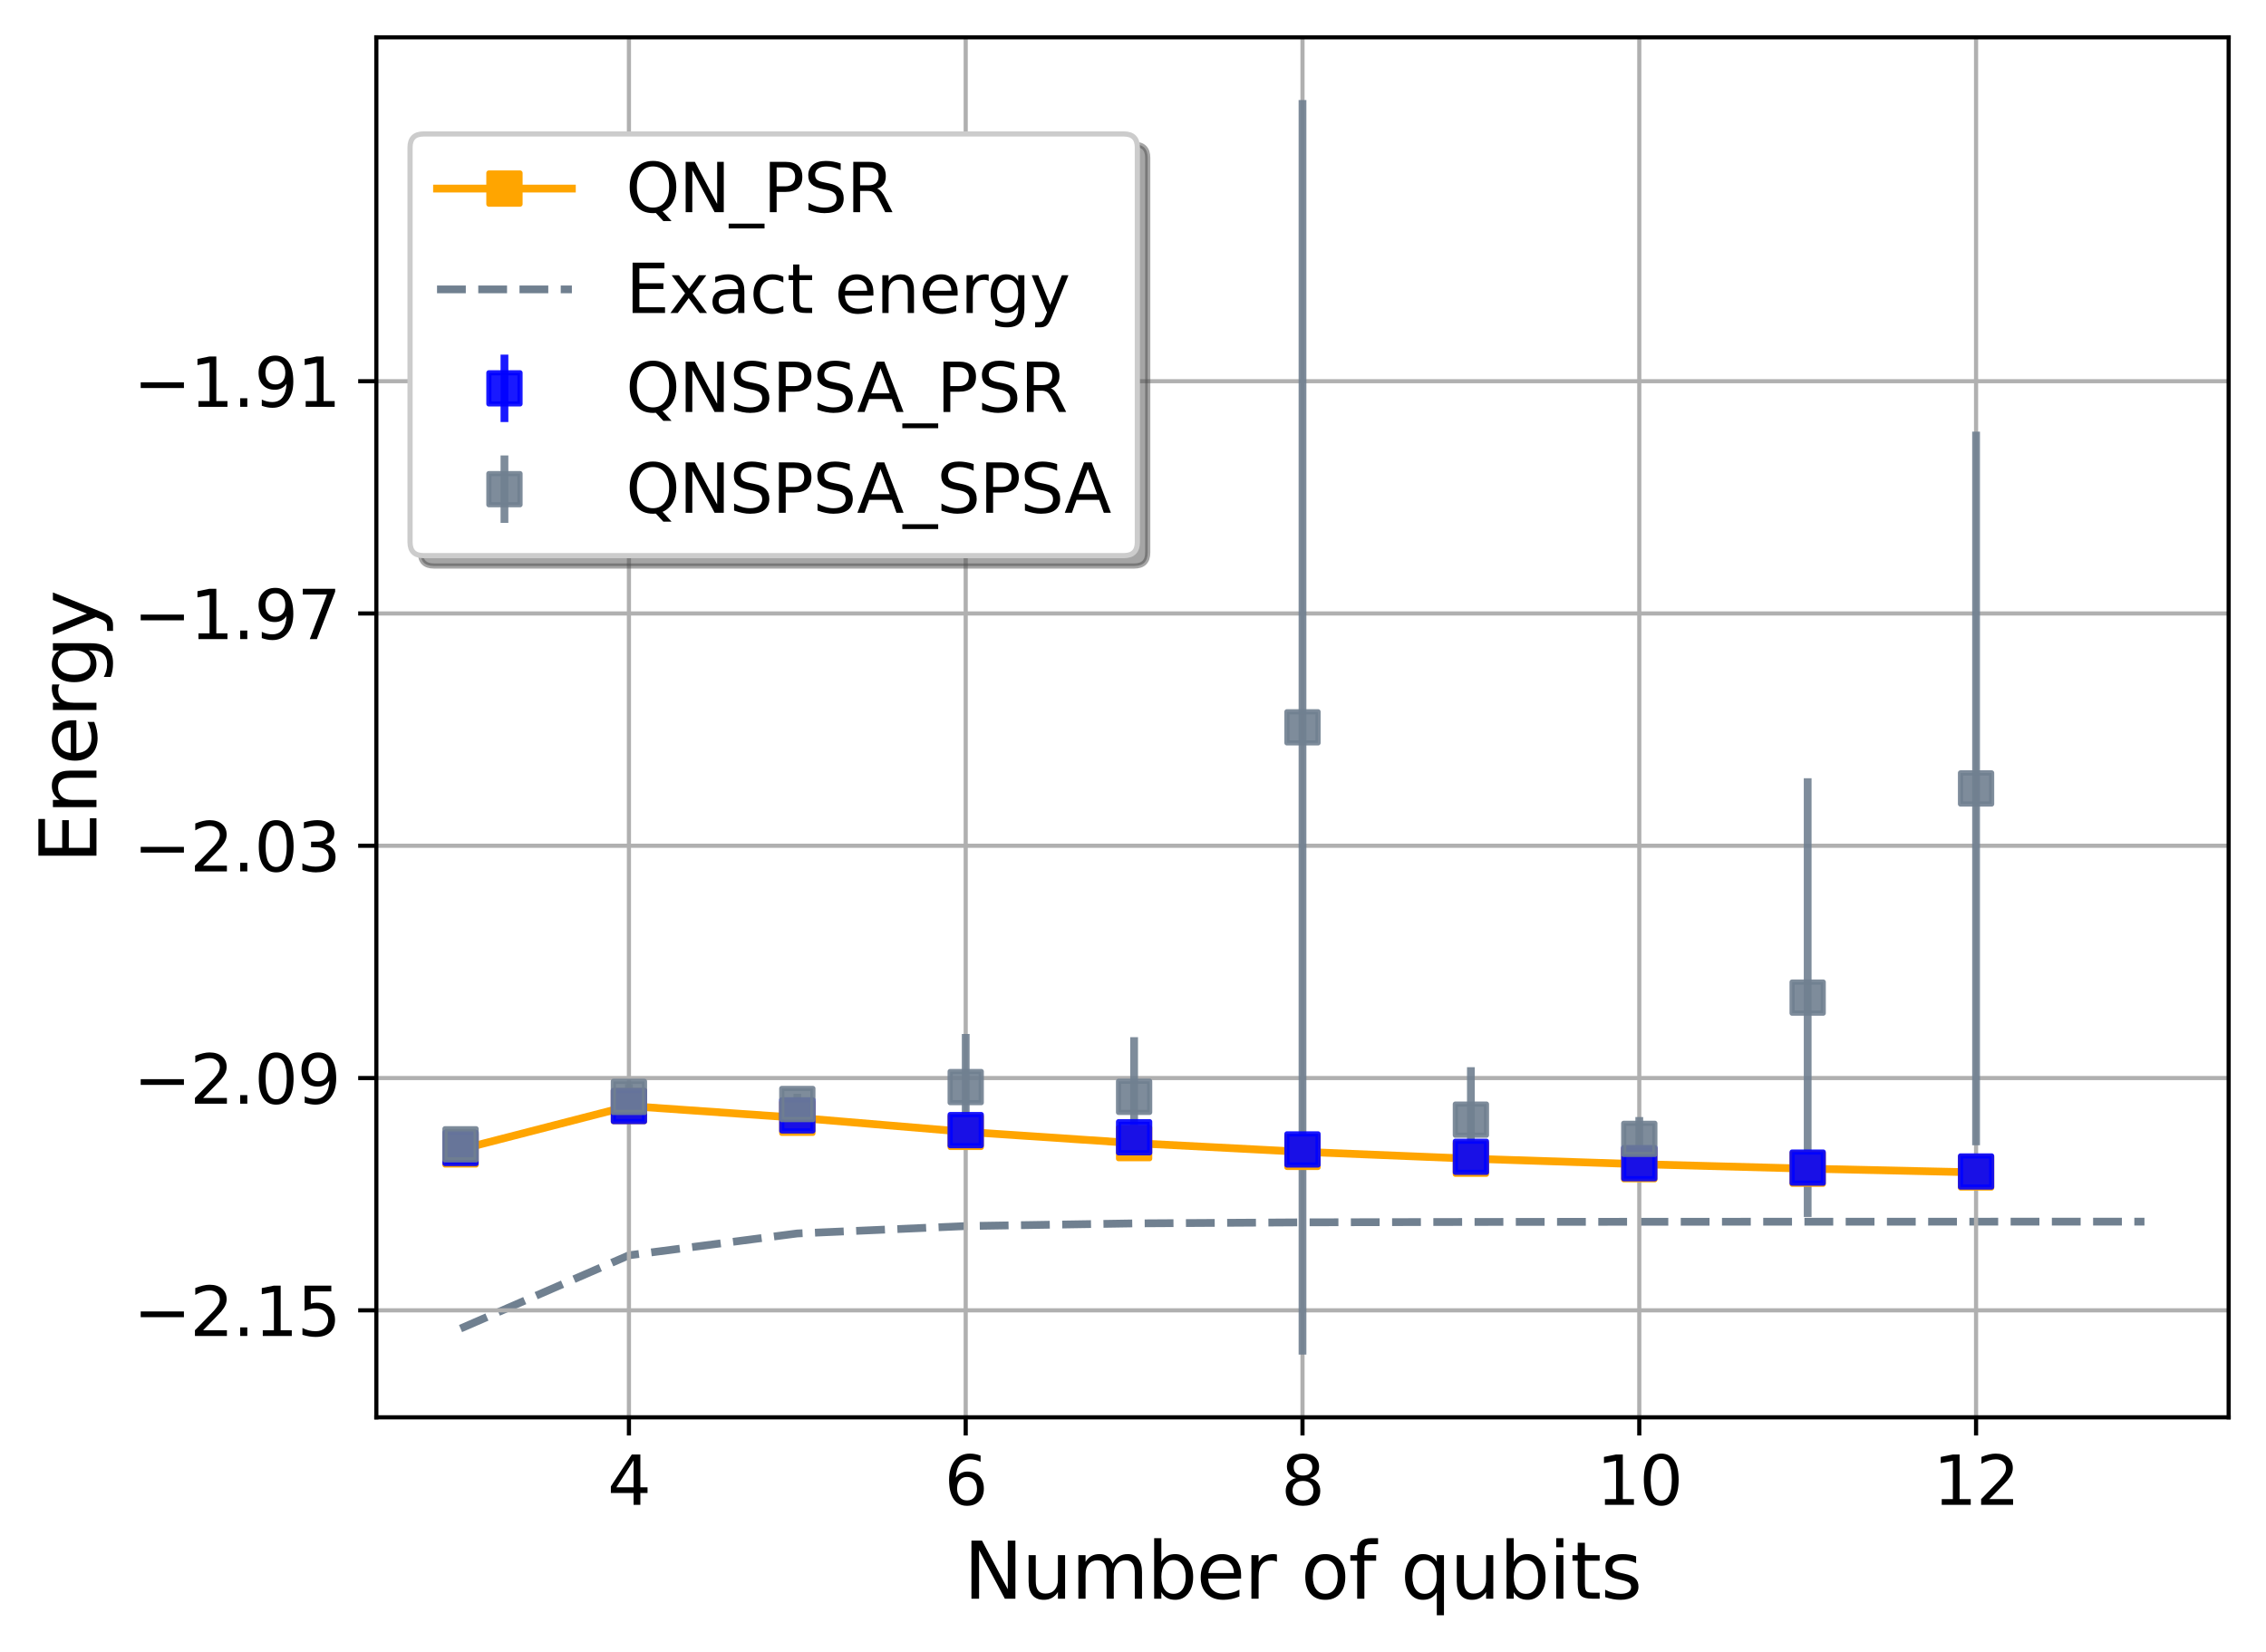 <?xml version="1.0" encoding="utf-8" standalone="no"?>
<!DOCTYPE svg PUBLIC "-//W3C//DTD SVG 1.1//EN"
  "http://www.w3.org/Graphics/SVG/1.1/DTD/svg11.dtd">
<svg xmlns:xlink="http://www.w3.org/1999/xlink" width="436.876pt" height="318.611pt" viewBox="0 0 436.876 318.611" xmlns="http://www.w3.org/2000/svg" version="1.1">
 <defs>
  <style type="text/css">*{stroke-linejoin: round; stroke-linecap: butt}</style>
 </defs>
 <g id="figure_1">
  <g id="patch_1">
   <path d="M 0 318.611 
L 436.876 318.611 
L 436.876 0 
L 0 0 
z
" style="fill: #ffffff"/>
  </g>
  <g id="axes_1">
   <g id="patch_2">
    <path d="M 72.556 273.312 
L 429.676 273.312 
L 429.676 7.2 
L 72.556 7.2 
z
" style="fill: #ffffff"/>
   </g>
   <g id="line2d_1">
    <path d="M 88.789 256.195 
L 121.254 242.069 
L 153.72 237.857 
L 186.185 236.434 
L 218.651 235.916 
L 251.116 235.717 
L 283.582 235.638 
L 316.047 235.605 
L 348.512 235.592 
L 380.978 235.586 
L 413.443 235.583 
" clip-path="url(#p50a007b678)" style="fill: none; stroke-dasharray: 5.55,2.4; stroke-dashoffset: 0; stroke: #708090; stroke-width: 1.5"/>
   </g>
   <g id="matplotlib.axis_1">
    <g id="xtick_1">
     <g id="line2d_2">
      <path d="M 121.254 273.312 
L 121.254 7.2 
" clip-path="url(#p50a007b678)" style="fill: none; stroke: #b0b0b0; stroke-width: 0.8; stroke-linecap: square"/>
     </g>
     <g id="line2d_3">
      <defs>
       <path id="m35c7479478" d="M 0 0 
L 0 3.5 
" style="stroke: #000000; stroke-width: 0.8"/>
      </defs>
      <g>
       <use xlink:href="#m35c7479478" x="121.254" y="273.312" style="stroke: #000000; stroke-width: 0.8"/>
      </g>
     </g>
     <g id="text_1">
      <!-- 4 -->
      <g transform="translate(117.119 290.19) scale(0.13 -0.13)">
       <defs>
        <path id="DejaVuSans-34" d="M 2419 4116 
L 825 1625 
L 2419 1625 
L 2419 4116 
z
M 2253 4666 
L 3047 4666 
L 3047 1625 
L 3713 1625 
L 3713 1100 
L 3047 1100 
L 3047 0 
L 2419 0 
L 2419 1100 
L 313 1100 
L 313 1709 
L 2253 4666 
z
" transform="scale(0.016)"/>
       </defs>
       <use xlink:href="#DejaVuSans-34"/>
      </g>
     </g>
    </g>
    <g id="xtick_2">
     <g id="line2d_4">
      <path d="M 186.185 273.312 
L 186.185 7.2 
" clip-path="url(#p50a007b678)" style="fill: none; stroke: #b0b0b0; stroke-width: 0.8; stroke-linecap: square"/>
     </g>
     <g id="line2d_5">
      <g>
       <use xlink:href="#m35c7479478" x="186.185" y="273.312" style="stroke: #000000; stroke-width: 0.8"/>
      </g>
     </g>
     <g id="text_2">
      <!-- 6 -->
      <g transform="translate(182.05 290.19) scale(0.13 -0.13)">
       <defs>
        <path id="DejaVuSans-36" d="M 2113 2584 
Q 1688 2584 1439 2293 
Q 1191 2003 1191 1497 
Q 1191 994 1439 701 
Q 1688 409 2113 409 
Q 2538 409 2786 701 
Q 3034 994 3034 1497 
Q 3034 2003 2786 2293 
Q 2538 2584 2113 2584 
z
M 3366 4563 
L 3366 3988 
Q 3128 4100 2886 4159 
Q 2644 4219 2406 4219 
Q 1781 4219 1451 3797 
Q 1122 3375 1075 2522 
Q 1259 2794 1537 2939 
Q 1816 3084 2150 3084 
Q 2853 3084 3261 2657 
Q 3669 2231 3669 1497 
Q 3669 778 3244 343 
Q 2819 -91 2113 -91 
Q 1303 -91 875 529 
Q 447 1150 447 2328 
Q 447 3434 972 4092 
Q 1497 4750 2381 4750 
Q 2619 4750 2861 4703 
Q 3103 4656 3366 4563 
z
" transform="scale(0.016)"/>
       </defs>
       <use xlink:href="#DejaVuSans-36"/>
      </g>
     </g>
    </g>
    <g id="xtick_3">
     <g id="line2d_6">
      <path d="M 251.116 273.312 
L 251.116 7.2 
" clip-path="url(#p50a007b678)" style="fill: none; stroke: #b0b0b0; stroke-width: 0.8; stroke-linecap: square"/>
     </g>
     <g id="line2d_7">
      <g>
       <use xlink:href="#m35c7479478" x="251.116" y="273.312" style="stroke: #000000; stroke-width: 0.8"/>
      </g>
     </g>
     <g id="text_3">
      <!-- 8 -->
      <g transform="translate(246.98 290.19) scale(0.13 -0.13)">
       <defs>
        <path id="DejaVuSans-38" d="M 2034 2216 
Q 1584 2216 1326 1975 
Q 1069 1734 1069 1313 
Q 1069 891 1326 650 
Q 1584 409 2034 409 
Q 2484 409 2743 651 
Q 3003 894 3003 1313 
Q 3003 1734 2745 1975 
Q 2488 2216 2034 2216 
z
M 1403 2484 
Q 997 2584 770 2862 
Q 544 3141 544 3541 
Q 544 4100 942 4425 
Q 1341 4750 2034 4750 
Q 2731 4750 3128 4425 
Q 3525 4100 3525 3541 
Q 3525 3141 3298 2862 
Q 3072 2584 2669 2484 
Q 3125 2378 3379 2068 
Q 3634 1759 3634 1313 
Q 3634 634 3220 271 
Q 2806 -91 2034 -91 
Q 1263 -91 848 271 
Q 434 634 434 1313 
Q 434 1759 690 2068 
Q 947 2378 1403 2484 
z
M 1172 3481 
Q 1172 3119 1398 2916 
Q 1625 2713 2034 2713 
Q 2441 2713 2670 2916 
Q 2900 3119 2900 3481 
Q 2900 3844 2670 4047 
Q 2441 4250 2034 4250 
Q 1625 4250 1398 4047 
Q 1172 3844 1172 3481 
z
" transform="scale(0.016)"/>
       </defs>
       <use xlink:href="#DejaVuSans-38"/>
      </g>
     </g>
    </g>
    <g id="xtick_4">
     <g id="line2d_8">
      <path d="M 316.047 273.312 
L 316.047 7.2 
" clip-path="url(#p50a007b678)" style="fill: none; stroke: #b0b0b0; stroke-width: 0.8; stroke-linecap: square"/>
     </g>
     <g id="line2d_9">
      <g>
       <use xlink:href="#m35c7479478" x="316.047" y="273.312" style="stroke: #000000; stroke-width: 0.8"/>
      </g>
     </g>
     <g id="text_4">
      <!-- 10 -->
      <g transform="translate(307.776 290.19) scale(0.13 -0.13)">
       <defs>
        <path id="DejaVuSans-31" d="M 794 531 
L 1825 531 
L 1825 4091 
L 703 3866 
L 703 4441 
L 1819 4666 
L 2450 4666 
L 2450 531 
L 3481 531 
L 3481 0 
L 794 0 
L 794 531 
z
" transform="scale(0.016)"/>
        <path id="DejaVuSans-30" d="M 2034 4250 
Q 1547 4250 1301 3770 
Q 1056 3291 1056 2328 
Q 1056 1369 1301 889 
Q 1547 409 2034 409 
Q 2525 409 2770 889 
Q 3016 1369 3016 2328 
Q 3016 3291 2770 3770 
Q 2525 4250 2034 4250 
z
M 2034 4750 
Q 2819 4750 3233 4129 
Q 3647 3509 3647 2328 
Q 3647 1150 3233 529 
Q 2819 -91 2034 -91 
Q 1250 -91 836 529 
Q 422 1150 422 2328 
Q 422 3509 836 4129 
Q 1250 4750 2034 4750 
z
" transform="scale(0.016)"/>
       </defs>
       <use xlink:href="#DejaVuSans-31"/>
       <use xlink:href="#DejaVuSans-30" x="63.623"/>
      </g>
     </g>
    </g>
    <g id="xtick_5">
     <g id="line2d_10">
      <path d="M 380.978 273.312 
L 380.978 7.2 
" clip-path="url(#p50a007b678)" style="fill: none; stroke: #b0b0b0; stroke-width: 0.8; stroke-linecap: square"/>
     </g>
     <g id="line2d_11">
      <g>
       <use xlink:href="#m35c7479478" x="380.978" y="273.312" style="stroke: #000000; stroke-width: 0.8"/>
      </g>
     </g>
     <g id="text_5">
      <!-- 12 -->
      <g transform="translate(372.707 290.19) scale(0.13 -0.13)">
       <defs>
        <path id="DejaVuSans-32" d="M 1228 531 
L 3431 531 
L 3431 0 
L 469 0 
L 469 531 
Q 828 903 1448 1529 
Q 2069 2156 2228 2338 
Q 2531 2678 2651 2914 
Q 2772 3150 2772 3378 
Q 2772 3750 2511 3984 
Q 2250 4219 1831 4219 
Q 1534 4219 1204 4116 
Q 875 4013 500 3803 
L 500 4441 
Q 881 4594 1212 4672 
Q 1544 4750 1819 4750 
Q 2544 4750 2975 4387 
Q 3406 4025 3406 3419 
Q 3406 3131 3298 2873 
Q 3191 2616 2906 2266 
Q 2828 2175 2409 1742 
Q 1991 1309 1228 531 
z
" transform="scale(0.016)"/>
       </defs>
       <use xlink:href="#DejaVuSans-31"/>
       <use xlink:href="#DejaVuSans-32" x="63.623"/>
      </g>
     </g>
    </g>
    <g id="text_6">
     <!-- Number of qubits -->
     <g transform="translate(185.784 308.291) scale(0.15 -0.15)">
      <defs>
       <path id="DejaVuSans-4e" d="M 628 4666 
L 1478 4666 
L 3547 763 
L 3547 4666 
L 4159 4666 
L 4159 0 
L 3309 0 
L 1241 3903 
L 1241 0 
L 628 0 
L 628 4666 
z
" transform="scale(0.016)"/>
       <path id="DejaVuSans-75" d="M 544 1381 
L 544 3500 
L 1119 3500 
L 1119 1403 
Q 1119 906 1312 657 
Q 1506 409 1894 409 
Q 2359 409 2629 706 
Q 2900 1003 2900 1516 
L 2900 3500 
L 3475 3500 
L 3475 0 
L 2900 0 
L 2900 538 
Q 2691 219 2414 64 
Q 2138 -91 1772 -91 
Q 1169 -91 856 284 
Q 544 659 544 1381 
z
M 1991 3584 
L 1991 3584 
z
" transform="scale(0.016)"/>
       <path id="DejaVuSans-6d" d="M 3328 2828 
Q 3544 3216 3844 3400 
Q 4144 3584 4550 3584 
Q 5097 3584 5394 3201 
Q 5691 2819 5691 2113 
L 5691 0 
L 5113 0 
L 5113 2094 
Q 5113 2597 4934 2840 
Q 4756 3084 4391 3084 
Q 3944 3084 3684 2787 
Q 3425 2491 3425 1978 
L 3425 0 
L 2847 0 
L 2847 2094 
Q 2847 2600 2669 2842 
Q 2491 3084 2119 3084 
Q 1678 3084 1418 2786 
Q 1159 2488 1159 1978 
L 1159 0 
L 581 0 
L 581 3500 
L 1159 3500 
L 1159 2956 
Q 1356 3278 1631 3431 
Q 1906 3584 2284 3584 
Q 2666 3584 2933 3390 
Q 3200 3197 3328 2828 
z
" transform="scale(0.016)"/>
       <path id="DejaVuSans-62" d="M 3116 1747 
Q 3116 2381 2855 2742 
Q 2594 3103 2138 3103 
Q 1681 3103 1420 2742 
Q 1159 2381 1159 1747 
Q 1159 1113 1420 752 
Q 1681 391 2138 391 
Q 2594 391 2855 752 
Q 3116 1113 3116 1747 
z
M 1159 2969 
Q 1341 3281 1617 3432 
Q 1894 3584 2278 3584 
Q 2916 3584 3314 3078 
Q 3713 2572 3713 1747 
Q 3713 922 3314 415 
Q 2916 -91 2278 -91 
Q 1894 -91 1617 61 
Q 1341 213 1159 525 
L 1159 0 
L 581 0 
L 581 4863 
L 1159 4863 
L 1159 2969 
z
" transform="scale(0.016)"/>
       <path id="DejaVuSans-65" d="M 3597 1894 
L 3597 1613 
L 953 1613 
Q 991 1019 1311 708 
Q 1631 397 2203 397 
Q 2534 397 2845 478 
Q 3156 559 3463 722 
L 3463 178 
Q 3153 47 2828 -22 
Q 2503 -91 2169 -91 
Q 1331 -91 842 396 
Q 353 884 353 1716 
Q 353 2575 817 3079 
Q 1281 3584 2069 3584 
Q 2775 3584 3186 3129 
Q 3597 2675 3597 1894 
z
M 3022 2063 
Q 3016 2534 2758 2815 
Q 2500 3097 2075 3097 
Q 1594 3097 1305 2825 
Q 1016 2553 972 2059 
L 3022 2063 
z
" transform="scale(0.016)"/>
       <path id="DejaVuSans-72" d="M 2631 2963 
Q 2534 3019 2420 3045 
Q 2306 3072 2169 3072 
Q 1681 3072 1420 2755 
Q 1159 2438 1159 1844 
L 1159 0 
L 581 0 
L 581 3500 
L 1159 3500 
L 1159 2956 
Q 1341 3275 1631 3429 
Q 1922 3584 2338 3584 
Q 2397 3584 2469 3576 
Q 2541 3569 2628 3553 
L 2631 2963 
z
" transform="scale(0.016)"/>
       <path id="DejaVuSans-20" transform="scale(0.016)"/>
       <path id="DejaVuSans-6f" d="M 1959 3097 
Q 1497 3097 1228 2736 
Q 959 2375 959 1747 
Q 959 1119 1226 758 
Q 1494 397 1959 397 
Q 2419 397 2687 759 
Q 2956 1122 2956 1747 
Q 2956 2369 2687 2733 
Q 2419 3097 1959 3097 
z
M 1959 3584 
Q 2709 3584 3137 3096 
Q 3566 2609 3566 1747 
Q 3566 888 3137 398 
Q 2709 -91 1959 -91 
Q 1206 -91 779 398 
Q 353 888 353 1747 
Q 353 2609 779 3096 
Q 1206 3584 1959 3584 
z
" transform="scale(0.016)"/>
       <path id="DejaVuSans-66" d="M 2375 4863 
L 2375 4384 
L 1825 4384 
Q 1516 4384 1395 4259 
Q 1275 4134 1275 3809 
L 1275 3500 
L 2222 3500 
L 2222 3053 
L 1275 3053 
L 1275 0 
L 697 0 
L 697 3053 
L 147 3053 
L 147 3500 
L 697 3500 
L 697 3744 
Q 697 4328 969 4595 
Q 1241 4863 1831 4863 
L 2375 4863 
z
" transform="scale(0.016)"/>
       <path id="DejaVuSans-71" d="M 947 1747 
Q 947 1113 1208 752 
Q 1469 391 1925 391 
Q 2381 391 2643 752 
Q 2906 1113 2906 1747 
Q 2906 2381 2643 2742 
Q 2381 3103 1925 3103 
Q 1469 3103 1208 2742 
Q 947 2381 947 1747 
z
M 2906 525 
Q 2725 213 2448 61 
Q 2172 -91 1784 -91 
Q 1150 -91 751 415 
Q 353 922 353 1747 
Q 353 2572 751 3078 
Q 1150 3584 1784 3584 
Q 2172 3584 2448 3432 
Q 2725 3281 2906 2969 
L 2906 3500 
L 3481 3500 
L 3481 -1331 
L 2906 -1331 
L 2906 525 
z
" transform="scale(0.016)"/>
       <path id="DejaVuSans-69" d="M 603 3500 
L 1178 3500 
L 1178 0 
L 603 0 
L 603 3500 
z
M 603 4863 
L 1178 4863 
L 1178 4134 
L 603 4134 
L 603 4863 
z
" transform="scale(0.016)"/>
       <path id="DejaVuSans-74" d="M 1172 4494 
L 1172 3500 
L 2356 3500 
L 2356 3053 
L 1172 3053 
L 1172 1153 
Q 1172 725 1289 603 
Q 1406 481 1766 481 
L 2356 481 
L 2356 0 
L 1766 0 
Q 1100 0 847 248 
Q 594 497 594 1153 
L 594 3053 
L 172 3053 
L 172 3500 
L 594 3500 
L 594 4494 
L 1172 4494 
z
" transform="scale(0.016)"/>
       <path id="DejaVuSans-73" d="M 2834 3397 
L 2834 2853 
Q 2591 2978 2328 3040 
Q 2066 3103 1784 3103 
Q 1356 3103 1142 2972 
Q 928 2841 928 2578 
Q 928 2378 1081 2264 
Q 1234 2150 1697 2047 
L 1894 2003 
Q 2506 1872 2764 1633 
Q 3022 1394 3022 966 
Q 3022 478 2636 193 
Q 2250 -91 1575 -91 
Q 1294 -91 989 -36 
Q 684 19 347 128 
L 347 722 
Q 666 556 975 473 
Q 1284 391 1588 391 
Q 1994 391 2212 530 
Q 2431 669 2431 922 
Q 2431 1156 2273 1281 
Q 2116 1406 1581 1522 
L 1381 1569 
Q 847 1681 609 1914 
Q 372 2147 372 2553 
Q 372 3047 722 3315 
Q 1072 3584 1716 3584 
Q 2034 3584 2315 3537 
Q 2597 3491 2834 3397 
z
" transform="scale(0.016)"/>
      </defs>
      <use xlink:href="#DejaVuSans-4e"/>
      <use xlink:href="#DejaVuSans-75" x="74.805"/>
      <use xlink:href="#DejaVuSans-6d" x="138.184"/>
      <use xlink:href="#DejaVuSans-62" x="235.596"/>
      <use xlink:href="#DejaVuSans-65" x="299.072"/>
      <use xlink:href="#DejaVuSans-72" x="360.596"/>
      <use xlink:href="#DejaVuSans-20" x="401.709"/>
      <use xlink:href="#DejaVuSans-6f" x="433.496"/>
      <use xlink:href="#DejaVuSans-66" x="494.678"/>
      <use xlink:href="#DejaVuSans-20" x="529.883"/>
      <use xlink:href="#DejaVuSans-71" x="561.67"/>
      <use xlink:href="#DejaVuSans-75" x="625.146"/>
      <use xlink:href="#DejaVuSans-62" x="688.525"/>
      <use xlink:href="#DejaVuSans-69" x="752.002"/>
      <use xlink:href="#DejaVuSans-74" x="779.785"/>
      <use xlink:href="#DejaVuSans-73" x="818.994"/>
     </g>
    </g>
   </g>
   <g id="matplotlib.axis_2">
    <g id="ytick_1">
     <g id="line2d_12">
      <path d="M 72.556 252.686 
L 429.676 252.686 
" clip-path="url(#p50a007b678)" style="fill: none; stroke: #b0b0b0; stroke-width: 0.8; stroke-linecap: square"/>
     </g>
     <g id="line2d_13">
      <defs>
       <path id="mea2cac9bfa" d="M 0 0 
L -3.5 0 
" style="stroke: #000000; stroke-width: 0.8"/>
      </defs>
      <g>
       <use xlink:href="#mea2cac9bfa" x="72.556" y="252.686" style="stroke: #000000; stroke-width: 0.8"/>
      </g>
     </g>
     <g id="text_7">
      <!-- −2.15 -->
      <g transform="translate(25.717 257.625) scale(0.13 -0.13)">
       <defs>
        <path id="DejaVuSans-2212" d="M 678 2272 
L 4684 2272 
L 4684 1741 
L 678 1741 
L 678 2272 
z
" transform="scale(0.016)"/>
        <path id="DejaVuSans-2e" d="M 684 794 
L 1344 794 
L 1344 0 
L 684 0 
L 684 794 
z
" transform="scale(0.016)"/>
        <path id="DejaVuSans-35" d="M 691 4666 
L 3169 4666 
L 3169 4134 
L 1269 4134 
L 1269 2991 
Q 1406 3038 1543 3061 
Q 1681 3084 1819 3084 
Q 2600 3084 3056 2656 
Q 3513 2228 3513 1497 
Q 3513 744 3044 326 
Q 2575 -91 1722 -91 
Q 1428 -91 1123 -41 
Q 819 9 494 109 
L 494 744 
Q 775 591 1075 516 
Q 1375 441 1709 441 
Q 2250 441 2565 725 
Q 2881 1009 2881 1497 
Q 2881 1984 2565 2268 
Q 2250 2553 1709 2553 
Q 1456 2553 1204 2497 
Q 953 2441 691 2322 
L 691 4666 
z
" transform="scale(0.016)"/>
       </defs>
       <use xlink:href="#DejaVuSans-2212"/>
       <use xlink:href="#DejaVuSans-32" x="83.789"/>
       <use xlink:href="#DejaVuSans-2e" x="147.412"/>
       <use xlink:href="#DejaVuSans-31" x="179.199"/>
       <use xlink:href="#DejaVuSans-35" x="242.822"/>
      </g>
     </g>
    </g>
    <g id="ytick_2">
     <g id="line2d_14">
      <path d="M 72.556 207.892 
L 429.676 207.892 
" clip-path="url(#p50a007b678)" style="fill: none; stroke: #b0b0b0; stroke-width: 0.8; stroke-linecap: square"/>
     </g>
     <g id="line2d_15">
      <g>
       <use xlink:href="#mea2cac9bfa" x="72.556" y="207.892" style="stroke: #000000; stroke-width: 0.8"/>
      </g>
     </g>
     <g id="text_8">
      <!-- −2.09 -->
      <g transform="translate(25.717 212.831) scale(0.13 -0.13)">
       <defs>
        <path id="DejaVuSans-39" d="M 703 97 
L 703 672 
Q 941 559 1184 500 
Q 1428 441 1663 441 
Q 2288 441 2617 861 
Q 2947 1281 2994 2138 
Q 2813 1869 2534 1725 
Q 2256 1581 1919 1581 
Q 1219 1581 811 2004 
Q 403 2428 403 3163 
Q 403 3881 828 4315 
Q 1253 4750 1959 4750 
Q 2769 4750 3195 4129 
Q 3622 3509 3622 2328 
Q 3622 1225 3098 567 
Q 2575 -91 1691 -91 
Q 1453 -91 1209 -44 
Q 966 3 703 97 
z
M 1959 2075 
Q 2384 2075 2632 2365 
Q 2881 2656 2881 3163 
Q 2881 3666 2632 3958 
Q 2384 4250 1959 4250 
Q 1534 4250 1286 3958 
Q 1038 3666 1038 3163 
Q 1038 2656 1286 2365 
Q 1534 2075 1959 2075 
z
" transform="scale(0.016)"/>
       </defs>
       <use xlink:href="#DejaVuSans-2212"/>
       <use xlink:href="#DejaVuSans-32" x="83.789"/>
       <use xlink:href="#DejaVuSans-2e" x="147.412"/>
       <use xlink:href="#DejaVuSans-30" x="179.199"/>
       <use xlink:href="#DejaVuSans-39" x="242.822"/>
      </g>
     </g>
    </g>
    <g id="ytick_3">
     <g id="line2d_16">
      <path d="M 72.556 163.098 
L 429.676 163.098 
" clip-path="url(#p50a007b678)" style="fill: none; stroke: #b0b0b0; stroke-width: 0.8; stroke-linecap: square"/>
     </g>
     <g id="line2d_17">
      <g>
       <use xlink:href="#mea2cac9bfa" x="72.556" y="163.098" style="stroke: #000000; stroke-width: 0.8"/>
      </g>
     </g>
     <g id="text_9">
      <!-- −2.03 -->
      <g transform="translate(25.717 168.037) scale(0.13 -0.13)">
       <defs>
        <path id="DejaVuSans-33" d="M 2597 2516 
Q 3050 2419 3304 2112 
Q 3559 1806 3559 1356 
Q 3559 666 3084 287 
Q 2609 -91 1734 -91 
Q 1441 -91 1130 -33 
Q 819 25 488 141 
L 488 750 
Q 750 597 1062 519 
Q 1375 441 1716 441 
Q 2309 441 2620 675 
Q 2931 909 2931 1356 
Q 2931 1769 2642 2001 
Q 2353 2234 1838 2234 
L 1294 2234 
L 1294 2753 
L 1863 2753 
Q 2328 2753 2575 2939 
Q 2822 3125 2822 3475 
Q 2822 3834 2567 4026 
Q 2313 4219 1838 4219 
Q 1578 4219 1281 4162 
Q 984 4106 628 3988 
L 628 4550 
Q 988 4650 1302 4700 
Q 1616 4750 1894 4750 
Q 2613 4750 3031 4423 
Q 3450 4097 3450 3541 
Q 3450 3153 3228 2886 
Q 3006 2619 2597 2516 
z
" transform="scale(0.016)"/>
       </defs>
       <use xlink:href="#DejaVuSans-2212"/>
       <use xlink:href="#DejaVuSans-32" x="83.789"/>
       <use xlink:href="#DejaVuSans-2e" x="147.412"/>
       <use xlink:href="#DejaVuSans-30" x="179.199"/>
       <use xlink:href="#DejaVuSans-33" x="242.822"/>
      </g>
     </g>
    </g>
    <g id="ytick_4">
     <g id="line2d_18">
      <path d="M 72.556 118.304 
L 429.676 118.304 
" clip-path="url(#p50a007b678)" style="fill: none; stroke: #b0b0b0; stroke-width: 0.8; stroke-linecap: square"/>
     </g>
     <g id="line2d_19">
      <g>
       <use xlink:href="#mea2cac9bfa" x="72.556" y="118.304" style="stroke: #000000; stroke-width: 0.8"/>
      </g>
     </g>
     <g id="text_10">
      <!-- −1.97 -->
      <g transform="translate(25.717 123.243) scale(0.13 -0.13)">
       <defs>
        <path id="DejaVuSans-37" d="M 525 4666 
L 3525 4666 
L 3525 4397 
L 1831 0 
L 1172 0 
L 2766 4134 
L 525 4134 
L 525 4666 
z
" transform="scale(0.016)"/>
       </defs>
       <use xlink:href="#DejaVuSans-2212"/>
       <use xlink:href="#DejaVuSans-31" x="83.789"/>
       <use xlink:href="#DejaVuSans-2e" x="147.412"/>
       <use xlink:href="#DejaVuSans-39" x="179.199"/>
       <use xlink:href="#DejaVuSans-37" x="242.822"/>
      </g>
     </g>
    </g>
    <g id="ytick_5">
     <g id="line2d_20">
      <path d="M 72.556 73.51 
L 429.676 73.51 
" clip-path="url(#p50a007b678)" style="fill: none; stroke: #b0b0b0; stroke-width: 0.8; stroke-linecap: square"/>
     </g>
     <g id="line2d_21">
      <g>
       <use xlink:href="#mea2cac9bfa" x="72.556" y="73.51" style="stroke: #000000; stroke-width: 0.8"/>
      </g>
     </g>
     <g id="text_11">
      <!-- −1.91 -->
      <g transform="translate(25.717 78.449) scale(0.13 -0.13)">
       <use xlink:href="#DejaVuSans-2212"/>
       <use xlink:href="#DejaVuSans-31" x="83.789"/>
       <use xlink:href="#DejaVuSans-2e" x="147.412"/>
       <use xlink:href="#DejaVuSans-39" x="179.199"/>
       <use xlink:href="#DejaVuSans-31" x="242.822"/>
      </g>
     </g>
    </g>
    <g id="text_12">
     <!-- Energy -->
     <g transform="translate(18.598 166.515) rotate(-90) scale(0.15 -0.15)">
      <defs>
       <path id="DejaVuSans-45" d="M 628 4666 
L 3578 4666 
L 3578 4134 
L 1259 4134 
L 1259 2753 
L 3481 2753 
L 3481 2222 
L 1259 2222 
L 1259 531 
L 3634 531 
L 3634 0 
L 628 0 
L 628 4666 
z
" transform="scale(0.016)"/>
       <path id="DejaVuSans-6e" d="M 3513 2113 
L 3513 0 
L 2938 0 
L 2938 2094 
Q 2938 2591 2744 2837 
Q 2550 3084 2163 3084 
Q 1697 3084 1428 2787 
Q 1159 2491 1159 1978 
L 1159 0 
L 581 0 
L 581 3500 
L 1159 3500 
L 1159 2956 
Q 1366 3272 1645 3428 
Q 1925 3584 2291 3584 
Q 2894 3584 3203 3211 
Q 3513 2838 3513 2113 
z
" transform="scale(0.016)"/>
       <path id="DejaVuSans-67" d="M 2906 1791 
Q 2906 2416 2648 2759 
Q 2391 3103 1925 3103 
Q 1463 3103 1205 2759 
Q 947 2416 947 1791 
Q 947 1169 1205 825 
Q 1463 481 1925 481 
Q 2391 481 2648 825 
Q 2906 1169 2906 1791 
z
M 3481 434 
Q 3481 -459 3084 -895 
Q 2688 -1331 1869 -1331 
Q 1566 -1331 1297 -1286 
Q 1028 -1241 775 -1147 
L 775 -588 
Q 1028 -725 1275 -790 
Q 1522 -856 1778 -856 
Q 2344 -856 2625 -561 
Q 2906 -266 2906 331 
L 2906 616 
Q 2728 306 2450 153 
Q 2172 0 1784 0 
Q 1141 0 747 490 
Q 353 981 353 1791 
Q 353 2603 747 3093 
Q 1141 3584 1784 3584 
Q 2172 3584 2450 3431 
Q 2728 3278 2906 2969 
L 2906 3500 
L 3481 3500 
L 3481 434 
z
" transform="scale(0.016)"/>
       <path id="DejaVuSans-79" d="M 2059 -325 
Q 1816 -950 1584 -1140 
Q 1353 -1331 966 -1331 
L 506 -1331 
L 506 -850 
L 844 -850 
Q 1081 -850 1212 -737 
Q 1344 -625 1503 -206 
L 1606 56 
L 191 3500 
L 800 3500 
L 1894 763 
L 2988 3500 
L 3597 3500 
L 2059 -325 
z
" transform="scale(0.016)"/>
      </defs>
      <use xlink:href="#DejaVuSans-45"/>
      <use xlink:href="#DejaVuSans-6e" x="63.184"/>
      <use xlink:href="#DejaVuSans-65" x="126.562"/>
      <use xlink:href="#DejaVuSans-72" x="188.086"/>
      <use xlink:href="#DejaVuSans-67" x="227.449"/>
      <use xlink:href="#DejaVuSans-79" x="290.926"/>
     </g>
    </g>
   </g>
   <g id="LineCollection_1">
    <path d="M 88.789 221.962 
L 88.789 220.781 
" clip-path="url(#p50a007b678)" style="fill: none; stroke: #0000ff; stroke-opacity: 0.9; stroke-width: 1.5"/>
    <path d="M 121.254 213.513 
L 121.254 213.049 
" clip-path="url(#p50a007b678)" style="fill: none; stroke: #0000ff; stroke-opacity: 0.9; stroke-width: 1.5"/>
    <path d="M 153.72 215.828 
L 153.72 214.343 
" clip-path="url(#p50a007b678)" style="fill: none; stroke: #0000ff; stroke-opacity: 0.9; stroke-width: 1.5"/>
    <path d="M 186.185 218.16 
L 186.185 217.703 
" clip-path="url(#p50a007b678)" style="fill: none; stroke: #0000ff; stroke-opacity: 0.9; stroke-width: 1.5"/>
    <path d="M 218.651 220.38 
L 218.651 218.235 
" clip-path="url(#p50a007b678)" style="fill: none; stroke: #0000ff; stroke-opacity: 0.9; stroke-width: 1.5"/>
    <path d="M 251.116 222.274 
L 251.116 221.036 
" clip-path="url(#p50a007b678)" style="fill: none; stroke: #0000ff; stroke-opacity: 0.9; stroke-width: 1.5"/>
    <path d="M 283.582 223.554 
L 283.582 222.596 
" clip-path="url(#p50a007b678)" style="fill: none; stroke: #0000ff; stroke-opacity: 0.9; stroke-width: 1.5"/>
    <path d="M 316.047 224.463 
L 316.047 224.138 
" clip-path="url(#p50a007b678)" style="fill: none; stroke: #0000ff; stroke-opacity: 0.9; stroke-width: 1.5"/>
    <path d="M 348.512 225.536 
L 348.512 224.782 
" clip-path="url(#p50a007b678)" style="fill: none; stroke: #0000ff; stroke-opacity: 0.9; stroke-width: 1.5"/>
    <path d="M 380.978 226.356 
L 380.978 225.454 
" clip-path="url(#p50a007b678)" style="fill: none; stroke: #0000ff; stroke-opacity: 0.9; stroke-width: 1.5"/>
   </g>
   <g id="LineCollection_2">
    <path d="M 88.789 222.618 
L 88.789 218.722 
" clip-path="url(#p50a007b678)" style="fill: none; stroke: #708090; stroke-opacity: 0.9; stroke-width: 1.5"/>
    <path d="M 121.254 213.997 
L 121.254 209.06 
" clip-path="url(#p50a007b678)" style="fill: none; stroke: #708090; stroke-opacity: 0.9; stroke-width: 1.5"/>
    <path d="M 153.72 214.869 
L 153.72 210.927 
" clip-path="url(#p50a007b678)" style="fill: none; stroke: #708090; stroke-opacity: 0.9; stroke-width: 1.5"/>
    <path d="M 186.185 219.869 
L 186.185 199.393 
" clip-path="url(#p50a007b678)" style="fill: none; stroke: #708090; stroke-opacity: 0.9; stroke-width: 1.5"/>
    <path d="M 218.651 223.012 
L 218.651 200.004 
" clip-path="url(#p50a007b678)" style="fill: none; stroke: #708090; stroke-opacity: 0.9; stroke-width: 1.5"/>
    <path d="M 251.116 261.216 
L 251.116 19.296 
" clip-path="url(#p50a007b678)" style="fill: none; stroke: #708090; stroke-opacity: 0.9; stroke-width: 1.5"/>
    <path d="M 283.582 226.017 
L 283.582 205.802 
" clip-path="url(#p50a007b678)" style="fill: none; stroke: #708090; stroke-opacity: 0.9; stroke-width: 1.5"/>
    <path d="M 316.047 223.826 
L 316.047 215.404 
" clip-path="url(#p50a007b678)" style="fill: none; stroke: #708090; stroke-opacity: 0.9; stroke-width: 1.5"/>
    <path d="M 348.512 234.677 
L 348.512 150.08 
" clip-path="url(#p50a007b678)" style="fill: none; stroke: #708090; stroke-opacity: 0.9; stroke-width: 1.5"/>
    <path d="M 380.978 220.85 
L 380.978 83.236 
" clip-path="url(#p50a007b678)" style="fill: none; stroke: #708090; stroke-opacity: 0.9; stroke-width: 1.5"/>
   </g>
   <g id="line2d_22">
    <path d="M 88.789 221.651 
L 121.254 213.289 
L 153.72 215.548 
L 186.185 218.265 
L 218.651 220.44 
L 251.116 222.121 
L 283.582 223.44 
L 316.047 224.497 
L 348.512 225.363 
L 380.978 226.084 
" clip-path="url(#p50a007b678)" style="fill: none; stroke: #ffa500; stroke-width: 1.5; stroke-linecap: square"/>
    <defs>
     <path id="mbf880cf0fa" d="M -3 3 
L 3 3 
L 3 -3 
L -3 -3 
z
" style="stroke: #ffa500; stroke-linejoin: miter"/>
    </defs>
    <g clip-path="url(#p50a007b678)">
     <use xlink:href="#mbf880cf0fa" x="88.789" y="221.651" style="fill: #ffa500; stroke: #ffa500; stroke-linejoin: miter"/>
     <use xlink:href="#mbf880cf0fa" x="121.254" y="213.289" style="fill: #ffa500; stroke: #ffa500; stroke-linejoin: miter"/>
     <use xlink:href="#mbf880cf0fa" x="153.72" y="215.548" style="fill: #ffa500; stroke: #ffa500; stroke-linejoin: miter"/>
     <use xlink:href="#mbf880cf0fa" x="186.185" y="218.265" style="fill: #ffa500; stroke: #ffa500; stroke-linejoin: miter"/>
     <use xlink:href="#mbf880cf0fa" x="218.651" y="220.44" style="fill: #ffa500; stroke: #ffa500; stroke-linejoin: miter"/>
     <use xlink:href="#mbf880cf0fa" x="251.116" y="222.121" style="fill: #ffa500; stroke: #ffa500; stroke-linejoin: miter"/>
     <use xlink:href="#mbf880cf0fa" x="283.582" y="223.44" style="fill: #ffa500; stroke: #ffa500; stroke-linejoin: miter"/>
     <use xlink:href="#mbf880cf0fa" x="316.047" y="224.497" style="fill: #ffa500; stroke: #ffa500; stroke-linejoin: miter"/>
     <use xlink:href="#mbf880cf0fa" x="348.512" y="225.363" style="fill: #ffa500; stroke: #ffa500; stroke-linejoin: miter"/>
     <use xlink:href="#mbf880cf0fa" x="380.978" y="226.084" style="fill: #ffa500; stroke: #ffa500; stroke-linejoin: miter"/>
    </g>
   </g>
   <g id="line2d_23">
    <defs>
     <path id="mabe81aad7c" d="M -3 3 
L 3 3 
L 3 -3 
L -3 -3 
z
" style="stroke: #0000ff; stroke-opacity: 0.9; stroke-linejoin: miter"/>
    </defs>
    <g clip-path="url(#p50a007b678)">
     <use xlink:href="#mabe81aad7c" x="88.789" y="221.371" style="fill: #0000ff; fill-opacity: 0.9; stroke: #0000ff; stroke-opacity: 0.9; stroke-linejoin: miter"/>
     <use xlink:href="#mabe81aad7c" x="121.254" y="213.281" style="fill: #0000ff; fill-opacity: 0.9; stroke: #0000ff; stroke-opacity: 0.9; stroke-linejoin: miter"/>
     <use xlink:href="#mabe81aad7c" x="153.72" y="215.086" style="fill: #0000ff; fill-opacity: 0.9; stroke: #0000ff; stroke-opacity: 0.9; stroke-linejoin: miter"/>
     <use xlink:href="#mabe81aad7c" x="186.185" y="217.931" style="fill: #0000ff; fill-opacity: 0.9; stroke: #0000ff; stroke-opacity: 0.9; stroke-linejoin: miter"/>
     <use xlink:href="#mabe81aad7c" x="218.651" y="219.308" style="fill: #0000ff; fill-opacity: 0.9; stroke: #0000ff; stroke-opacity: 0.9; stroke-linejoin: miter"/>
     <use xlink:href="#mabe81aad7c" x="251.116" y="221.655" style="fill: #0000ff; fill-opacity: 0.9; stroke: #0000ff; stroke-opacity: 0.9; stroke-linejoin: miter"/>
     <use xlink:href="#mabe81aad7c" x="283.582" y="223.075" style="fill: #0000ff; fill-opacity: 0.9; stroke: #0000ff; stroke-opacity: 0.9; stroke-linejoin: miter"/>
     <use xlink:href="#mabe81aad7c" x="316.047" y="224.301" style="fill: #0000ff; fill-opacity: 0.9; stroke: #0000ff; stroke-opacity: 0.9; stroke-linejoin: miter"/>
     <use xlink:href="#mabe81aad7c" x="348.512" y="225.159" style="fill: #0000ff; fill-opacity: 0.9; stroke: #0000ff; stroke-opacity: 0.9; stroke-linejoin: miter"/>
     <use xlink:href="#mabe81aad7c" x="380.978" y="225.905" style="fill: #0000ff; fill-opacity: 0.9; stroke: #0000ff; stroke-opacity: 0.9; stroke-linejoin: miter"/>
    </g>
   </g>
   <g id="line2d_24">
    <defs>
     <path id="me9c7716d5b" d="M -3 3 
L 3 3 
L 3 -3 
L -3 -3 
z
" style="stroke: #708090; stroke-opacity: 0.9; stroke-linejoin: miter"/>
    </defs>
    <g clip-path="url(#p50a007b678)">
     <use xlink:href="#me9c7716d5b" x="88.789" y="220.67" style="fill: #708090; fill-opacity: 0.9; stroke: #708090; stroke-opacity: 0.9; stroke-linejoin: miter"/>
     <use xlink:href="#me9c7716d5b" x="121.254" y="211.528" style="fill: #708090; fill-opacity: 0.9; stroke: #708090; stroke-opacity: 0.9; stroke-linejoin: miter"/>
     <use xlink:href="#me9c7716d5b" x="153.72" y="212.898" style="fill: #708090; fill-opacity: 0.9; stroke: #708090; stroke-opacity: 0.9; stroke-linejoin: miter"/>
     <use xlink:href="#me9c7716d5b" x="186.185" y="209.631" style="fill: #708090; fill-opacity: 0.9; stroke: #708090; stroke-opacity: 0.9; stroke-linejoin: miter"/>
     <use xlink:href="#me9c7716d5b" x="218.651" y="211.508" style="fill: #708090; fill-opacity: 0.9; stroke: #708090; stroke-opacity: 0.9; stroke-linejoin: miter"/>
     <use xlink:href="#me9c7716d5b" x="251.116" y="140.256" style="fill: #708090; fill-opacity: 0.9; stroke: #708090; stroke-opacity: 0.9; stroke-linejoin: miter"/>
     <use xlink:href="#me9c7716d5b" x="283.582" y="215.91" style="fill: #708090; fill-opacity: 0.9; stroke: #708090; stroke-opacity: 0.9; stroke-linejoin: miter"/>
     <use xlink:href="#me9c7716d5b" x="316.047" y="219.615" style="fill: #708090; fill-opacity: 0.9; stroke: #708090; stroke-opacity: 0.9; stroke-linejoin: miter"/>
     <use xlink:href="#me9c7716d5b" x="348.512" y="192.378" style="fill: #708090; fill-opacity: 0.9; stroke: #708090; stroke-opacity: 0.9; stroke-linejoin: miter"/>
     <use xlink:href="#me9c7716d5b" x="380.978" y="152.043" style="fill: #708090; fill-opacity: 0.9; stroke: #708090; stroke-opacity: 0.9; stroke-linejoin: miter"/>
    </g>
   </g>
   <g id="patch_3">
    <path d="M 72.556 273.312 
L 72.556 7.2 
" style="fill: none; stroke: #000000; stroke-width: 0.8; stroke-linejoin: miter; stroke-linecap: square"/>
   </g>
   <g id="patch_4">
    <path d="M 429.676 273.312 
L 429.676 7.2 
" style="fill: none; stroke: #000000; stroke-width: 0.8; stroke-linejoin: miter; stroke-linecap: square"/>
   </g>
   <g id="patch_5">
    <path d="M 72.556 273.312 
L 429.676 273.312 
" style="fill: none; stroke: #000000; stroke-width: 0.8; stroke-linejoin: miter; stroke-linecap: square"/>
   </g>
   <g id="patch_6">
    <path d="M 72.556 7.2 
L 429.676 7.2 
" style="fill: none; stroke: #000000; stroke-width: 0.8; stroke-linejoin: miter; stroke-linecap: square"/>
   </g>
   <g id="legend_1">
    <g id="patch_7">
     <path d="M 83.656 109.145 
L 218.677 109.145 
Q 221.277 109.145 221.277 106.545 
L 221.277 30.434 
Q 221.277 27.834 218.677 27.834 
L 83.656 27.834 
Q 81.056 27.834 81.056 30.434 
L 81.056 106.545 
Q 81.056 109.145 83.656 109.145 
z
" style="fill: #4c4c4c; opacity: 0.5; stroke: #4c4c4c; stroke-linejoin: miter"/>
    </g>
    <g id="patch_8">
     <path d="M 81.656 107.145 
L 216.677 107.145 
Q 219.277 107.145 219.277 104.545 
L 219.277 28.434 
Q 219.277 25.834 216.677 25.834 
L 81.656 25.834 
Q 79.056 25.834 79.056 28.434 
L 79.056 104.545 
Q 79.056 107.145 81.656 107.145 
z
" style="fill: #ffffff; stroke: #cccccc; stroke-linejoin: miter"/>
    </g>
    <g id="line2d_25">
     <path d="M 84.256 36.362 
L 97.256 36.362 
L 110.256 36.362 
" style="fill: none; stroke: #ffa500; stroke-width: 1.5; stroke-linecap: square"/>
     <g>
      <use xlink:href="#mbf880cf0fa" x="97.256" y="36.362" style="fill: #ffa500; stroke: #ffa500; stroke-linejoin: miter"/>
     </g>
    </g>
    <g id="text_13">
     <!-- QN_PSR -->
     <g transform="translate(120.656 40.912) scale(0.13 -0.13)">
      <defs>
       <path id="DejaVuSans-51" d="M 2522 4238 
Q 1834 4238 1429 3725 
Q 1025 3213 1025 2328 
Q 1025 1447 1429 934 
Q 1834 422 2522 422 
Q 3209 422 3611 934 
Q 4013 1447 4013 2328 
Q 4013 3213 3611 3725 
Q 3209 4238 2522 4238 
z
M 3406 84 
L 4238 -825 
L 3475 -825 
L 2784 -78 
Q 2681 -84 2626 -87 
Q 2572 -91 2522 -91 
Q 1538 -91 948 567 
Q 359 1225 359 2328 
Q 359 3434 948 4092 
Q 1538 4750 2522 4750 
Q 3503 4750 4090 4092 
Q 4678 3434 4678 2328 
Q 4678 1516 4351 937 
Q 4025 359 3406 84 
z
" transform="scale(0.016)"/>
       <path id="DejaVuSans-5f" d="M 3263 -1063 
L 3263 -1509 
L -63 -1509 
L -63 -1063 
L 3263 -1063 
z
" transform="scale(0.016)"/>
       <path id="DejaVuSans-50" d="M 1259 4147 
L 1259 2394 
L 2053 2394 
Q 2494 2394 2734 2622 
Q 2975 2850 2975 3272 
Q 2975 3691 2734 3919 
Q 2494 4147 2053 4147 
L 1259 4147 
z
M 628 4666 
L 2053 4666 
Q 2838 4666 3239 4311 
Q 3641 3956 3641 3272 
Q 3641 2581 3239 2228 
Q 2838 1875 2053 1875 
L 1259 1875 
L 1259 0 
L 628 0 
L 628 4666 
z
" transform="scale(0.016)"/>
       <path id="DejaVuSans-53" d="M 3425 4513 
L 3425 3897 
Q 3066 4069 2747 4153 
Q 2428 4238 2131 4238 
Q 1616 4238 1336 4038 
Q 1056 3838 1056 3469 
Q 1056 3159 1242 3001 
Q 1428 2844 1947 2747 
L 2328 2669 
Q 3034 2534 3370 2195 
Q 3706 1856 3706 1288 
Q 3706 609 3251 259 
Q 2797 -91 1919 -91 
Q 1588 -91 1214 -16 
Q 841 59 441 206 
L 441 856 
Q 825 641 1194 531 
Q 1563 422 1919 422 
Q 2459 422 2753 634 
Q 3047 847 3047 1241 
Q 3047 1584 2836 1778 
Q 2625 1972 2144 2069 
L 1759 2144 
Q 1053 2284 737 2584 
Q 422 2884 422 3419 
Q 422 4038 858 4394 
Q 1294 4750 2059 4750 
Q 2388 4750 2728 4690 
Q 3069 4631 3425 4513 
z
" transform="scale(0.016)"/>
       <path id="DejaVuSans-52" d="M 2841 2188 
Q 3044 2119 3236 1894 
Q 3428 1669 3622 1275 
L 4263 0 
L 3584 0 
L 2988 1197 
Q 2756 1666 2539 1819 
Q 2322 1972 1947 1972 
L 1259 1972 
L 1259 0 
L 628 0 
L 628 4666 
L 2053 4666 
Q 2853 4666 3247 4331 
Q 3641 3997 3641 3322 
Q 3641 2881 3436 2590 
Q 3231 2300 2841 2188 
z
M 1259 4147 
L 1259 2491 
L 2053 2491 
Q 2509 2491 2742 2702 
Q 2975 2913 2975 3322 
Q 2975 3731 2742 3939 
Q 2509 4147 2053 4147 
L 1259 4147 
z
" transform="scale(0.016)"/>
      </defs>
      <use xlink:href="#DejaVuSans-51"/>
      <use xlink:href="#DejaVuSans-4e" x="78.711"/>
      <use xlink:href="#DejaVuSans-5f" x="153.516"/>
      <use xlink:href="#DejaVuSans-50" x="203.516"/>
      <use xlink:href="#DejaVuSans-53" x="263.818"/>
      <use xlink:href="#DejaVuSans-52" x="327.295"/>
     </g>
    </g>
    <g id="line2d_26">
     <path d="M 84.256 55.805 
L 97.256 55.805 
L 110.256 55.805 
" style="fill: none; stroke-dasharray: 5.55,2.4; stroke-dashoffset: 0; stroke: #708090; stroke-width: 1.5"/>
    </g>
    <g id="text_14">
     <!-- Exact energy -->
     <g transform="translate(120.656 60.355) scale(0.13 -0.13)">
      <defs>
       <path id="DejaVuSans-78" d="M 3513 3500 
L 2247 1797 
L 3578 0 
L 2900 0 
L 1881 1375 
L 863 0 
L 184 0 
L 1544 1831 
L 300 3500 
L 978 3500 
L 1906 2253 
L 2834 3500 
L 3513 3500 
z
" transform="scale(0.016)"/>
       <path id="DejaVuSans-61" d="M 2194 1759 
Q 1497 1759 1228 1600 
Q 959 1441 959 1056 
Q 959 750 1161 570 
Q 1363 391 1709 391 
Q 2188 391 2477 730 
Q 2766 1069 2766 1631 
L 2766 1759 
L 2194 1759 
z
M 3341 1997 
L 3341 0 
L 2766 0 
L 2766 531 
Q 2569 213 2275 61 
Q 1981 -91 1556 -91 
Q 1019 -91 701 211 
Q 384 513 384 1019 
Q 384 1609 779 1909 
Q 1175 2209 1959 2209 
L 2766 2209 
L 2766 2266 
Q 2766 2663 2505 2880 
Q 2244 3097 1772 3097 
Q 1472 3097 1187 3025 
Q 903 2953 641 2809 
L 641 3341 
Q 956 3463 1253 3523 
Q 1550 3584 1831 3584 
Q 2591 3584 2966 3190 
Q 3341 2797 3341 1997 
z
" transform="scale(0.016)"/>
       <path id="DejaVuSans-63" d="M 3122 3366 
L 3122 2828 
Q 2878 2963 2633 3030 
Q 2388 3097 2138 3097 
Q 1578 3097 1268 2742 
Q 959 2388 959 1747 
Q 959 1106 1268 751 
Q 1578 397 2138 397 
Q 2388 397 2633 464 
Q 2878 531 3122 666 
L 3122 134 
Q 2881 22 2623 -34 
Q 2366 -91 2075 -91 
Q 1284 -91 818 406 
Q 353 903 353 1747 
Q 353 2603 823 3093 
Q 1294 3584 2113 3584 
Q 2378 3584 2631 3529 
Q 2884 3475 3122 3366 
z
" transform="scale(0.016)"/>
      </defs>
      <use xlink:href="#DejaVuSans-45"/>
      <use xlink:href="#DejaVuSans-78" x="63.184"/>
      <use xlink:href="#DejaVuSans-61" x="122.363"/>
      <use xlink:href="#DejaVuSans-63" x="183.643"/>
      <use xlink:href="#DejaVuSans-74" x="238.623"/>
      <use xlink:href="#DejaVuSans-20" x="277.832"/>
      <use xlink:href="#DejaVuSans-65" x="309.619"/>
      <use xlink:href="#DejaVuSans-6e" x="371.143"/>
      <use xlink:href="#DejaVuSans-65" x="434.521"/>
      <use xlink:href="#DejaVuSans-72" x="496.045"/>
      <use xlink:href="#DejaVuSans-67" x="535.408"/>
      <use xlink:href="#DejaVuSans-79" x="598.885"/>
     </g>
    </g>
    <g id="LineCollection_3">
     <path d="M 97.256 81.387 
L 97.256 68.387 
" style="fill: none; stroke: #0000ff; stroke-opacity: 0.9; stroke-width: 1.5"/>
    </g>
    <g id="line2d_27"/>
    <g id="line2d_28">
     <g>
      <use xlink:href="#mabe81aad7c" x="97.256" y="74.887" style="fill: #0000ff; fill-opacity: 0.9; stroke: #0000ff; stroke-opacity: 0.9; stroke-linejoin: miter"/>
     </g>
    </g>
    <g id="text_15">
     <!-- QNSPSA_PSR -->
     <g transform="translate(120.656 79.437) scale(0.13 -0.13)">
      <defs>
       <path id="DejaVuSans-41" d="M 2188 4044 
L 1331 1722 
L 3047 1722 
L 2188 4044 
z
M 1831 4666 
L 2547 4666 
L 4325 0 
L 3669 0 
L 3244 1197 
L 1141 1197 
L 716 0 
L 50 0 
L 1831 4666 
z
" transform="scale(0.016)"/>
      </defs>
      <use xlink:href="#DejaVuSans-51"/>
      <use xlink:href="#DejaVuSans-4e" x="78.711"/>
      <use xlink:href="#DejaVuSans-53" x="153.516"/>
      <use xlink:href="#DejaVuSans-50" x="216.992"/>
      <use xlink:href="#DejaVuSans-53" x="277.295"/>
      <use xlink:href="#DejaVuSans-41" x="342.646"/>
      <use xlink:href="#DejaVuSans-5f" x="411.055"/>
      <use xlink:href="#DejaVuSans-50" x="461.055"/>
      <use xlink:href="#DejaVuSans-53" x="521.357"/>
      <use xlink:href="#DejaVuSans-52" x="584.834"/>
     </g>
    </g>
    <g id="LineCollection_4">
     <path d="M 97.256 100.83 
L 97.256 87.83 
" style="fill: none; stroke: #708090; stroke-opacity: 0.9; stroke-width: 1.5"/>
    </g>
    <g id="line2d_29"/>
    <g id="line2d_30">
     <g>
      <use xlink:href="#me9c7716d5b" x="97.256" y="94.33" style="fill: #708090; fill-opacity: 0.9; stroke: #708090; stroke-opacity: 0.9; stroke-linejoin: miter"/>
     </g>
    </g>
    <g id="text_16">
     <!-- QNSPSA_SPSA -->
     <g transform="translate(120.656 98.88) scale(0.13 -0.13)">
      <use xlink:href="#DejaVuSans-51"/>
      <use xlink:href="#DejaVuSans-4e" x="78.711"/>
      <use xlink:href="#DejaVuSans-53" x="153.516"/>
      <use xlink:href="#DejaVuSans-50" x="216.992"/>
      <use xlink:href="#DejaVuSans-53" x="277.295"/>
      <use xlink:href="#DejaVuSans-41" x="342.646"/>
      <use xlink:href="#DejaVuSans-5f" x="411.055"/>
      <use xlink:href="#DejaVuSans-53" x="461.055"/>
      <use xlink:href="#DejaVuSans-50" x="524.531"/>
      <use xlink:href="#DejaVuSans-53" x="584.834"/>
      <use xlink:href="#DejaVuSans-41" x="650.186"/>
     </g>
    </g>
   </g>
  </g>
 </g>
 <defs>
  <clipPath id="p50a007b678">
   <rect x="72.556" y="7.2" width="357.12" height="266.112"/>
  </clipPath>
 </defs>
</svg>
